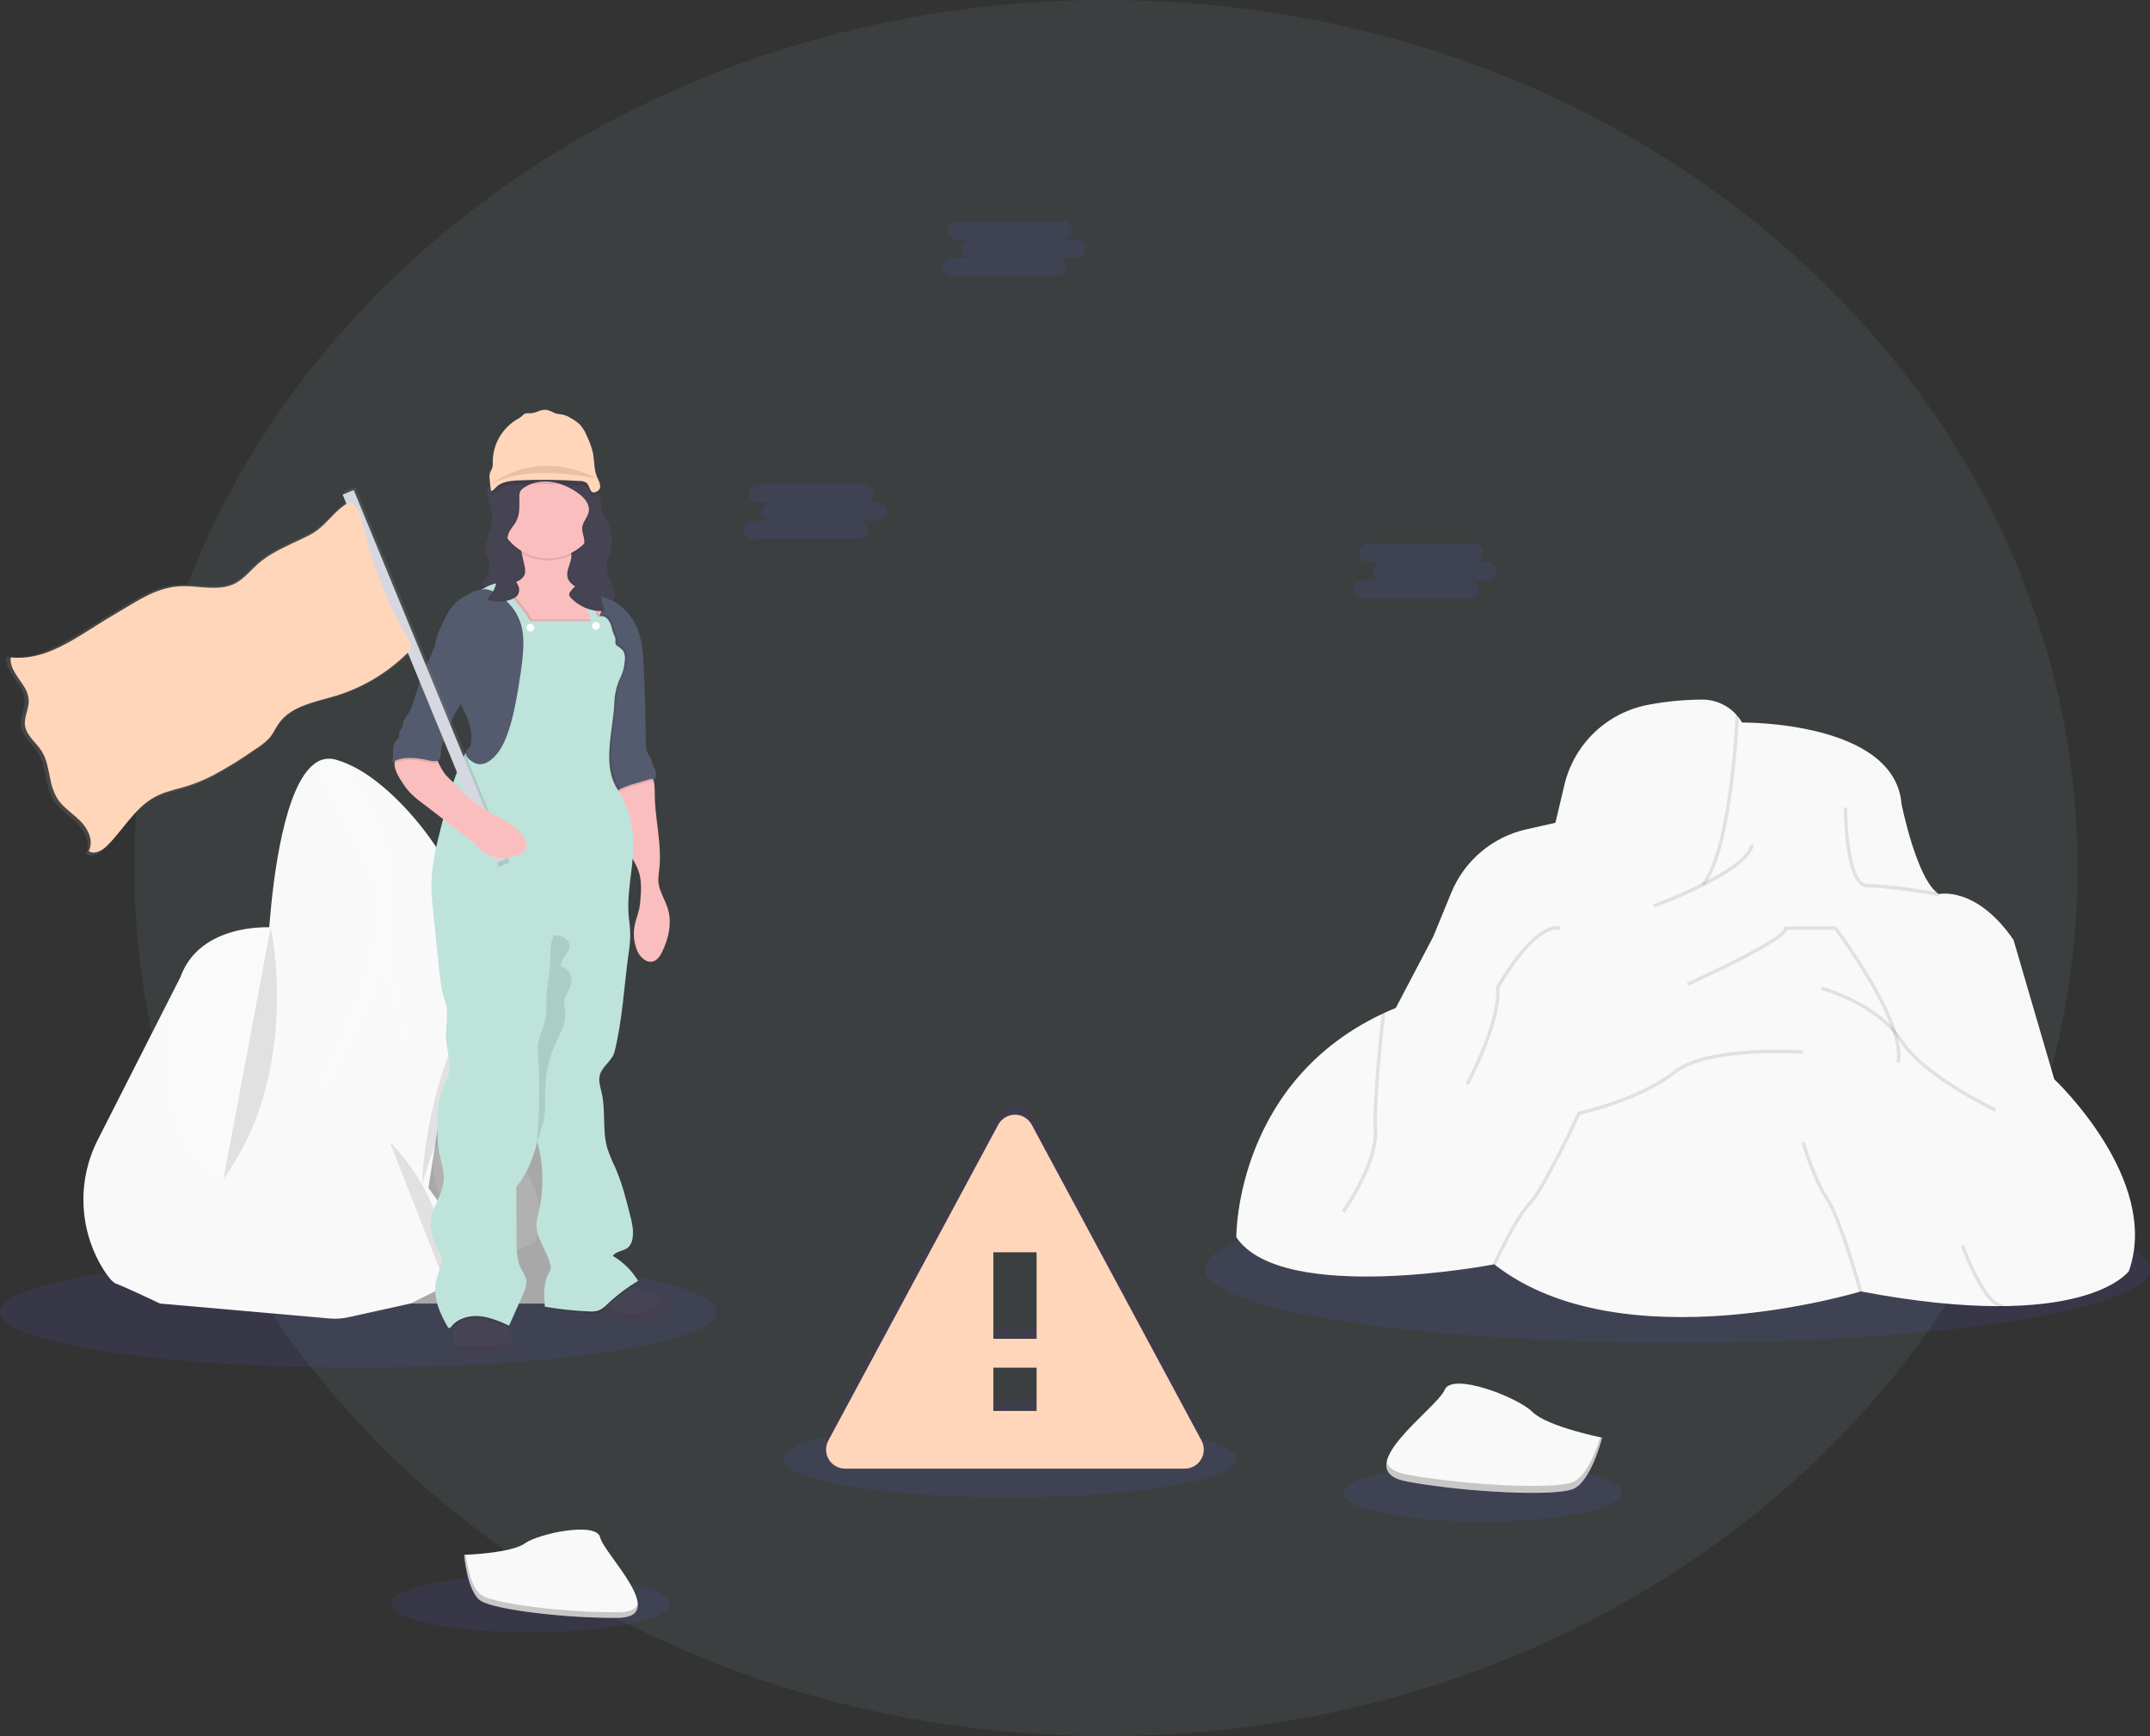 <svg width="629" height="508" viewBox="0 0 629 508" fill="none" xmlns="http://www.w3.org/2000/svg">
<rect x="0" y="0" width="629" height="508" fill="#333333" stroke="none"/>
<g clip-path="url(#clip0)">
<path opacity="0.1" d="M323.561 508.006C480.549 508.006 607.813 394.285 607.813 254.003C607.813 113.721 480.549 0 323.561 0C166.573 0 39.309 113.721 39.309 254.003C39.309 394.285 166.573 508.006 323.561 508.006Z" fill="#89B0AE"/>
<path opacity="0.1" d="M104.809 400.198C162.693 400.198 209.618 392.916 209.618 383.933C209.618 374.949 162.693 367.667 104.809 367.667C46.925 367.667 0 374.949 0 383.933C0 392.916 46.925 400.198 104.809 400.198Z" fill="#6C63FF"/>
<path opacity="0.1" d="M155.184 477.69C177.699 477.69 195.95 473.915 195.95 469.258C195.95 464.601 177.699 460.826 155.184 460.826C132.67 460.826 114.418 464.601 114.418 469.258C114.418 473.915 132.67 477.69 155.184 477.69Z" fill="#6C63FF"/>
<path opacity="0.1" d="M433.738 445.25C456.253 445.25 474.504 441.475 474.504 436.819C474.504 432.162 456.253 428.387 433.738 428.387C411.224 428.387 392.973 432.162 392.973 436.819C392.973 441.475 411.224 445.25 433.738 445.25Z" fill="#6C63FF"/>
<path opacity="0.1" d="M295.409 438.172C332.021 438.172 361.701 433.138 361.701 426.928C361.701 420.718 332.021 415.684 295.409 415.684C258.797 415.684 229.117 420.718 229.117 426.928C229.117 433.138 258.797 438.172 295.409 438.172Z" fill="#6C63FF"/>
<path opacity="0.1" d="M490.738 392.95C567.101 392.95 629.006 383.242 629.006 371.267C629.006 359.292 567.101 349.583 490.738 349.583C414.374 349.583 352.469 359.292 352.469 371.267C352.469 383.242 414.374 392.95 490.738 392.95Z" fill="#6C63FF"/>
<path d="M28.658 333.422C25.552 339.472 24.102 346.237 24.454 353.03C24.806 359.823 26.948 366.402 30.663 372.097C31.881 373.928 33.003 375.245 33.898 375.593C38.194 377.283 46.798 381.438 46.798 381.438L67.516 373.287C67.516 373.287 70.88 355.472 74.061 340.176C76.23 329.743 78.326 320.488 79.186 318.865C81.331 314.868 79.186 271.361 79.186 271.361C79.186 271.361 58.468 269.97 52.77 285.961L50.278 290.842L28.658 333.422Z" fill="#FAF9F9"/>
<path opacity="0.1" d="M56.164 338.229C68.76 352.683 74.073 340.182 74.073 340.182C76.242 329.749 78.339 320.493 79.198 318.871C81.343 314.874 79.198 271.367 79.198 271.367C79.198 271.367 58.48 269.976 52.782 285.967L50.29 290.848C48.694 303.642 47.115 327.827 56.164 338.229Z" fill="white"/>
<path d="M58.931 378.515L132.053 370.059L145.099 284.106L135.234 261.782C131.066 252.275 125.294 243.557 118.172 236.011C113.206 230.77 107.204 225.73 100.891 223.198C100.028 222.85 99.147 222.549 98.252 222.295C97.223 221.982 96.135 221.917 95.076 222.105C94.017 222.292 93.018 222.728 92.159 223.375C83.14 229.775 79.917 256.986 78.875 270.086C78.446 275.468 77.72 280.823 76.699 286.125L58.931 378.515Z" fill="#FAF9F9"/>
<path opacity="0.1" d="M107.612 283.179L92.378 320.701C100.361 314.856 112.188 283.026 112.188 283.026L122.785 319.316L114.339 281.068C115.576 272.762 115.935 264.349 115.412 255.968C114.741 246.365 105.741 230.953 100.854 223.192C99.992 222.844 99.111 222.543 98.216 222.289C97.187 221.976 96.099 221.911 95.04 222.099C93.981 222.286 92.981 222.722 92.122 223.369C95.961 231.087 105.558 250.385 108.483 256.12C112.194 263.344 107.612 283.179 107.612 283.179Z" fill="white"/>
<path d="M120.049 381.438H159.724C161.356 381.438 162.971 381.106 164.471 380.462C165.971 379.818 167.324 378.875 168.449 377.691C169.573 376.507 170.446 375.106 171.013 373.574C171.579 372.041 171.829 370.41 171.747 368.778C170.869 351.743 168.645 321.372 163.356 302.092C160.498 291.69 157.177 286.229 154.13 283.539C152.701 282.158 150.857 281.289 148.884 281.068C147.387 280.938 145.889 281.302 144.618 282.105C137.251 289.176 128.647 326.387 128.647 326.387L120.049 381.438Z" fill="#A8A8A8"/>
<path opacity="0.1" d="M156.677 348.437C158.31 352.97 158.956 358.199 156.677 363.293L147.835 367.668C147.835 367.668 124.071 357.582 126.959 336.912C126.959 336.912 127.739 332.641 135.923 332.97C140.525 333.193 144.957 334.783 148.653 337.538C152.35 340.292 155.143 344.086 156.677 348.437V348.437Z" fill="white"/>
<path opacity="0.1" d="M147.232 294.1C146.958 286.852 150.888 284.338 154.136 283.539C152.707 282.158 150.863 281.29 148.89 281.068C146.629 282.962 145.027 285.525 144.313 288.389L136.026 328.834C136.026 328.834 147.695 306.247 147.232 294.1Z" fill="white"/>
<path d="M109.611 326.082L129.256 352.988L132.663 375.196L120.037 381.438L101.835 385.464C100.082 385.854 98.28 385.972 96.491 385.812L46.823 381.438L53.581 365.752L76.919 332.946L109.611 326.082Z" fill="#FAF9F9"/>
<path opacity="0.1" d="M102.006 316.845C102.006 316.845 115.412 317.766 110.378 340.828C105.345 363.891 53.556 365.739 53.556 365.739C53.556 365.739 64.561 346.216 81.489 332.226C83.39 330.658 85.224 329.022 86.973 327.278C90.867 323.379 98.313 316.527 102.006 316.845Z" fill="#FAF9F9"/>
<path opacity="0.1" d="M114.065 334.233C114.065 334.233 132.23 350.786 130.518 376.258Z" fill="black"/>
<path opacity="0.1" d="M144.624 282.105C144.624 282.105 125.564 307.486 123.425 346.539Z" fill="black"/>
<path opacity="0.1" d="M79.204 271.349C79.204 271.349 88.43 313.294 65.396 344.91Z" fill="black"/>
<path d="M247.233 426.696H346.643C347.604 426.691 348.548 426.437 349.381 425.959C350.215 425.48 350.911 424.794 351.402 423.967C351.893 423.14 352.161 422.2 352.182 421.238C352.202 420.276 351.974 419.325 351.518 418.478L301.838 326.057C301.362 325.171 300.655 324.431 299.792 323.915C298.929 323.399 297.943 323.126 296.938 323.126C295.934 323.126 294.947 323.399 294.085 323.915C293.222 324.431 292.515 325.171 292.039 326.057L242.334 418.478C241.878 419.327 241.649 420.28 241.671 421.244C241.692 422.208 241.963 423.15 242.457 423.977C242.95 424.805 243.65 425.491 244.487 425.967C245.324 426.444 246.27 426.695 247.233 426.696V426.696ZM303.264 409.808H290.613V397.148H303.264V409.808ZM303.264 388.704H290.613V363.378H303.264V388.704Z" fill="#464353"/>
<path opacity="0.1" d="M247.233 426.696H346.643C347.604 426.691 348.548 426.437 349.381 425.959C350.215 425.48 350.911 424.794 351.402 423.967C351.893 423.14 352.161 422.2 352.182 421.238C352.202 420.276 351.974 419.325 351.518 418.478L301.838 326.057C301.362 325.171 300.655 324.431 299.792 323.915C298.929 323.399 297.943 323.126 296.938 323.126C295.934 323.126 294.947 323.399 294.085 323.915C293.222 324.431 292.515 325.171 292.039 326.057L242.334 418.478C241.878 419.327 241.649 420.28 241.671 421.244C241.692 422.208 241.963 423.15 242.457 423.977C242.95 424.805 243.65 425.491 244.487 425.967C245.324 426.444 246.27 426.695 247.233 426.696V426.696ZM303.264 409.808H290.613V397.148H303.264V409.808ZM303.264 388.704H290.613V363.378H303.264V388.704Z" fill="black"/>
<path d="M247.233 429.747H346.643C347.604 429.741 348.548 429.487 349.381 429.009C350.215 428.531 350.911 427.845 351.402 427.018C351.893 426.191 352.161 425.25 352.182 424.288C352.202 423.327 351.974 422.376 351.518 421.528L301.838 329.108C301.362 328.222 300.655 327.482 299.792 326.966C298.929 326.45 297.943 326.177 296.938 326.177C295.934 326.177 294.947 326.45 294.085 326.966C293.222 327.482 292.515 328.222 292.039 329.108L242.334 421.528C241.878 422.378 241.649 423.331 241.671 424.294C241.692 425.258 241.963 426.2 242.457 427.028C242.95 427.856 243.65 428.542 244.487 429.018C245.324 429.495 246.27 429.746 247.233 429.747V429.747ZM303.264 412.859H290.613V400.199H303.264V412.859ZM303.264 391.755H290.613V366.429H303.264V391.755Z" fill="#FFD6BA"/>
<path d="M142.473 144.427C142.406 145.702 143.04 146.867 143.412 148.087C144.027 150.444 143.965 152.927 143.235 155.25C142.552 157.69 141.407 160.271 142.278 162.657C142.479 163.218 142.784 163.731 142.967 164.292C143.722 166.61 142.321 169.051 140.785 170.948L146.812 175.176C147.692 175.907 148.738 176.408 149.859 176.635C150.986 176.769 152.296 176.165 152.528 175.054C152.607 174.676 152.528 174.279 152.601 173.895C152.675 173.398 152.867 172.926 153.16 172.518C153.454 172.111 153.841 171.78 154.289 171.552C155.194 171.108 156.203 170.92 157.207 171.009C160.906 171.211 164.05 173.645 167.414 175.207C169.632 176.168 171.93 176.932 174.282 177.489C175.616 177.836 177.097 178.154 178.303 177.489C179.51 176.824 180.064 175.28 179.973 173.883C179.786 172.493 179.352 171.148 178.693 169.911C178.028 168.675 177.628 167.314 177.517 165.915C177.517 163.865 178.638 161.998 179.016 159.984C179.546 157.123 178.468 154.213 177.152 151.614C175.835 149.015 174.239 146.513 173.599 143.682C173.472 142.824 173.249 141.983 172.935 141.175C172.63 140.561 172.217 140.007 171.716 139.54C169.455 137.3 166.232 136.239 163.075 136.007C159.919 135.775 156.732 136.294 153.6 136.837C152.405 137.007 151.228 137.287 150.084 137.673C148.449 138.323 146.897 139.165 145.459 140.18C144.033 141.169 142.565 142.614 142.473 144.427Z" fill="#464353"/>
<g opacity="0.1">
<path opacity="0.1" d="M177.499 164.664C177.499 164.847 177.499 165.03 177.535 165.207C177.724 163.42 178.663 161.742 178.998 159.954C179.127 159.238 179.166 158.508 179.114 157.782C179.114 158.099 179.053 158.392 178.998 158.734C178.614 160.747 177.475 162.614 177.499 164.664Z" fill="black"/>
<path opacity="0.1" d="M143.82 150.528C143.892 149.293 143.754 148.055 143.412 146.867C143.051 145.941 142.756 144.991 142.528 144.024C142.528 144.152 142.479 144.274 142.473 144.402C142.406 145.677 143.04 146.843 143.412 148.063C143.647 148.865 143.784 149.693 143.82 150.528V150.528Z" fill="black"/>
<path opacity="0.1" d="M179.918 173.547C179.875 174.092 179.705 174.62 179.422 175.087C179.138 175.555 178.749 175.949 178.285 176.238C177.066 176.903 175.598 176.586 174.263 176.238C171.91 175.682 169.612 174.916 167.396 173.95C164.032 172.394 160.888 169.96 157.189 169.758C156.185 169.669 155.175 169.857 154.27 170.301C153.823 170.529 153.436 170.86 153.142 171.268C152.848 171.675 152.656 172.147 152.582 172.644C152.54 173.029 152.582 173.425 152.509 173.803C152.272 174.914 150.968 175.518 149.84 175.384C148.72 175.157 147.673 174.656 146.793 173.926L141.376 170.118C141.175 170.393 140.974 170.661 140.767 170.912L146.793 175.146C147.673 175.876 148.72 176.377 149.84 176.604C150.968 176.738 152.278 176.134 152.509 175.024C152.588 174.645 152.509 174.249 152.582 173.865C152.656 173.367 152.848 172.895 153.142 172.488C153.436 172.08 153.823 171.749 154.27 171.522C155.175 171.077 156.185 170.889 157.189 170.979C160.888 171.18 164.032 173.614 167.396 175.17C169.612 176.136 171.91 176.902 174.263 177.458C175.598 177.806 177.078 178.123 178.285 177.458C179.491 176.793 180.046 175.249 179.955 173.852C179.948 173.749 179.93 173.651 179.918 173.547Z" fill="black"/>
<path opacity="0.1" d="M142.967 164.261C143.042 164.507 143.097 164.758 143.131 165.012C143.226 164.351 143.169 163.677 142.967 163.041C142.784 162.48 142.479 161.967 142.278 161.406C142.132 160.999 142.037 160.574 141.998 160.143C141.908 160.981 142.004 161.829 142.278 162.626C142.479 163.188 142.784 163.706 142.967 164.261Z" fill="black"/>
</g>
<path d="M150.121 395.769C150.079 395.943 149.98 396.097 149.84 396.208C149.692 396.285 149.526 396.321 149.359 396.312C147.19 396.361 145.02 396.312 142.857 396.465C140.81 396.641 138.756 397.075 136.715 396.843C136.062 396.866 135.418 396.685 134.872 396.326C134.326 395.966 133.905 395.445 133.668 394.836C133.539 394.57 133.425 394.297 133.327 394.018C132.764 392.58 132.481 391.048 132.492 389.503C132.492 389.094 132.492 388.698 132.492 388.283C132.465 387.836 132.406 387.391 132.315 386.953C132.13 386.451 132.152 385.895 132.376 385.409C133.241 383.829 135.332 383.512 136.94 383.39C140.667 383.109 144.415 383.384 148.061 384.207C148.347 385.611 148.67 387.002 149.012 388.393C149.263 389.414 149.532 390.431 149.816 391.443C150.007 392.07 150.161 392.708 150.279 393.353C150.43 394.159 150.375 394.99 150.121 395.769Z" fill="#464353"/>
<path opacity="0.06" d="M150.12 395.769C150.079 395.943 149.98 396.098 149.84 396.208C149.692 396.286 149.526 396.321 149.359 396.312C147.189 396.361 145.02 396.312 142.857 396.465C140.81 396.642 138.756 397.075 136.715 396.843C136.062 396.866 135.418 396.685 134.872 396.326C134.326 395.966 133.905 395.445 133.668 394.836C133.539 394.57 133.425 394.297 133.327 394.018H134.107C136.672 394.018 139.244 393.927 141.809 393.927C142.583 393.927 143.363 393.89 144.131 393.799C144.898 393.707 145.526 393.579 146.227 393.493C147.276 393.393 148.329 393.35 149.383 393.365H150.248C150.407 394.165 150.363 394.991 150.12 395.769Z" fill="black"/>
<path d="M195 384.439C194.32 385.233 193.453 385.844 192.477 386.215C188.138 388.045 183.123 387.221 178.644 385.733C177.643 385.36 176.614 385.065 175.567 384.848C174.612 384.714 173.649 384.647 172.685 384.647C171.996 384.647 171.308 384.592 170.619 384.549C168.876 384.439 167.14 384.269 165.409 384.098C164.203 384.009 163.005 383.828 161.826 383.555C161.491 383.469 161.169 383.337 160.87 383.164V383.164C160.614 383.052 160.395 382.869 160.24 382.636C160.085 382.404 159.999 382.132 159.992 381.852C160.041 381.078 160.845 380.632 161.552 380.297C167.822 377.582 174.635 376.404 181.399 375.459C182.087 375.344 182.757 375.138 183.391 374.848C184.153 374.543 184.232 375.044 184.61 375.605C184.788 375.865 184.993 376.106 185.219 376.325C185.954 376.989 186.817 377.496 187.754 377.814C189.4 378.424 191.161 378.588 192.806 379.168C193.304 379.341 193.78 379.57 194.226 379.851C194.619 380.066 194.958 380.368 195.217 380.734C195.476 381.1 195.648 381.52 195.72 381.963C195.792 382.406 195.761 382.859 195.631 383.288C195.501 383.718 195.275 384.111 194.969 384.439H195Z" fill="#464353"/>
<path opacity="0.06" d="M195 384.44C194.32 385.234 193.453 385.844 192.477 386.215C188.138 388.045 183.123 387.222 178.644 385.733C177.643 385.36 176.614 385.065 175.567 384.848C174.612 384.714 173.649 384.647 172.685 384.647C171.996 384.647 171.308 384.592 170.619 384.549C171.18 384.019 171.753 383.5 172.338 383C172.762 382.603 173.25 382.281 173.782 382.048C174.444 381.831 175.15 381.782 175.835 381.908C179.321 382.39 182.453 384.836 185.969 384.623C187.607 384.434 189.191 383.922 190.63 383.116C191.801 382.638 192.844 381.895 193.677 380.944C193.929 380.616 194.121 380.246 194.244 379.852C194.637 380.066 194.977 380.368 195.236 380.734C195.495 381.1 195.667 381.52 195.738 381.963C195.81 382.406 195.78 382.859 195.65 383.289C195.519 383.718 195.293 384.112 194.987 384.44H195Z" fill="black"/>
<path d="M193.775 278.408C193.165 279.628 192.385 280.952 191.069 281.33C189.156 281.879 187.316 280.159 186.481 278.353C185.343 275.702 185.128 272.745 185.871 269.958C186.219 268.548 186.749 267.194 187.047 265.778C187.263 264.587 187.393 263.382 187.437 262.173C187.618 260.368 187.575 258.549 187.309 256.755C186.328 251.514 181.825 247.603 180.326 242.454C179.571 239.885 179.607 237.152 179.65 234.473C179.636 233.796 179.705 233.12 179.857 232.46C179.902 232.28 179.964 232.105 180.04 231.935C181.045 229.702 184.025 229.397 186.097 228.098C187.242 227.384 189.844 225.084 190.807 227.183C191.015 227.65 191.17 228.139 191.27 228.641C191.666 230.508 191.508 232.698 191.605 234.461C191.977 241.124 193.635 247.774 192.867 254.4C192.684 255.529 192.594 256.672 192.599 257.816C192.763 260.684 194.555 263.167 195.377 265.913C196.645 270.043 195.627 274.54 193.775 278.408Z" fill="#FBBEBE"/>
<path opacity="0.1" d="M191.301 228.653C190.848 228.488 190.352 228.488 189.899 228.653L185.774 229.873C184.328 230.259 182.919 230.772 181.563 231.405C180.971 231.696 180.41 232.045 179.888 232.448C179.933 232.268 179.994 232.092 180.07 231.923C181.076 229.69 184.056 229.385 186.127 228.086C187.273 227.372 189.875 225.072 190.838 227.17C191.047 227.646 191.203 228.143 191.301 228.653V228.653Z" fill="black"/>
<path d="M191.569 228.189C191.32 228.038 191.04 227.947 190.75 227.924C190.46 227.9 190.169 227.945 189.899 228.055L185.774 229.275C184.328 229.661 182.919 230.174 181.563 230.807C180.844 231.157 180.17 231.596 179.558 232.112C177.633 228.763 177.121 224.791 176.768 220.947C176.573 218.708 176.426 216.463 176.341 214.236C176.245 212.633 176.278 211.026 176.439 209.428C176.67 207.598 177.2 205.81 177.529 203.992C177.725 202.928 177.851 201.852 177.907 200.771C178.065 198.409 177.957 196.037 177.584 193.699C177.23 191.215 176.663 188.765 175.89 186.378C175.5 185.286 175.031 184.23 174.604 183.157L174.458 182.778C173.688 180.81 173.059 178.79 172.575 176.732C172.38 175.89 172.368 175.005 171.722 174.432C172.329 174.359 172.94 174.334 173.55 174.359C173.672 174.359 173.794 174.359 173.916 174.359C176.419 174.516 178.831 175.361 180.887 176.799C183.535 178.712 185.547 181.378 186.664 184.45C187.949 187.885 188.163 191.619 188.327 195.286C188.656 202.493 188.859 209.705 188.936 216.92C188.936 218.305 188.997 219.782 189.79 220.923C190.012 221.204 190.215 221.499 190.399 221.807C190.685 222.417 190.643 223.095 190.874 223.711C191.044 224.081 191.238 224.439 191.453 224.785C191.726 225.307 191.878 225.885 191.898 226.474C191.918 227.063 191.805 227.649 191.569 228.189Z" fill="#555B6E"/>
<path d="M151.01 156.574C150.401 156.373 149.791 156.159 149.182 155.964L150.45 156.061C150.661 156.203 150.85 156.376 151.01 156.574Z" fill="#FBBEBE"/>
<path d="M175.963 178.593C175.841 179.008 175.72 179.423 175.586 179.813C175.276 180.816 174.9 181.796 174.458 182.748C173.768 184.311 172.79 185.731 171.576 186.933C171.175 187.356 170.683 187.681 170.138 187.885C169.677 188.003 169.2 188.048 168.724 188.019C167.099 188.019 165.474 187.995 163.849 187.946C162.584 187.96 161.321 187.835 160.084 187.574C158.721 187.202 157.425 186.617 156.245 185.841C151.693 183.022 147.951 178.727 146.349 173.639C146.148 172.992 146.007 172.217 146.452 171.711C146.89 171.353 147.441 171.165 148.006 171.18H148.079C149.389 171.009 150.652 170.575 151.79 169.905C152.528 169.527 153.123 168.919 153.484 168.172C153.731 167.287 153.712 166.349 153.429 165.475L152.077 159.325C151.936 158.34 151.566 157.402 150.998 156.586C151.394 156.726 151.79 156.854 152.217 156.964C155.983 157.983 160.102 157.367 163.795 158.703C165.208 159.222 166.622 160.155 167.048 161.607C167.761 164.048 165.379 166.58 166.061 169.02C166.518 170.68 168.206 171.637 169.717 172.412L170.735 172.931L173.556 174.365L173.946 174.56L174.007 174.59C174.897 175.042 175.835 175.603 176.146 176.561C176.279 177.242 176.215 177.947 175.963 178.593V178.593Z" fill="#FBBEBE"/>
<path opacity="0.1" d="M183.397 192.918C183.294 194.478 182.915 196.007 182.276 197.433C181.053 199.9 180.397 202.61 180.357 205.365C179.888 213.601 176.762 223.406 181.24 230.324C181.35 230.495 181.46 230.666 181.563 230.843C180.844 231.194 180.17 231.632 179.559 232.149C177.633 228.799 177.121 224.827 176.768 220.984C176.573 218.744 176.426 216.499 176.341 214.272C176.246 212.67 176.278 211.062 176.439 209.465C176.67 207.634 177.2 205.847 177.529 204.028C177.725 202.964 177.852 201.888 177.907 200.807C178.065 198.445 177.957 196.073 177.584 193.736C177.23 191.251 176.663 188.802 175.89 186.414C175.5 185.322 175.031 184.267 174.604 183.193L174.458 182.815C173.768 184.378 172.79 185.798 171.576 187C171.175 187.423 170.683 187.748 170.138 187.952C169.677 188.07 169.2 188.115 168.724 188.086C167.099 188.086 165.474 188.062 163.849 188.013C162.584 188.027 161.321 187.902 160.084 187.641C158.721 187.269 157.425 186.684 156.245 185.908C151.693 183.089 147.951 178.794 146.349 173.706C146.148 173.059 146.007 172.284 146.452 171.778C146.89 171.42 147.441 171.232 148.006 171.247H148.079L153.563 178.038C154.192 178.756 154.725 179.554 155.148 180.411C155.23 180.698 155.4 180.953 155.635 181.137C155.826 181.224 156.036 181.262 156.245 181.247C161.394 181.247 168.255 181.247 173.404 181.247C173.421 180.333 173.157 179.437 172.648 178.678C172.49 178.715 172.277 178.727 172.606 178.629C172.308 176.649 171.669 174.735 170.717 172.974C170.66 172.852 170.597 172.734 170.528 172.62C170.119 172.016 169.814 171.348 169.626 170.643C170.276 170.435 170.975 170.435 171.625 170.643C172.374 170.966 172.764 171.778 173.093 172.528C173.374 173.138 173.654 173.791 173.904 174.432C173.904 174.499 173.965 174.572 173.989 174.639C174.52 175.902 174.861 177.236 175.001 178.599C175.037 179.099 175.159 179.734 175.573 179.898C175.639 179.928 175.709 179.945 175.781 179.947C176.21 179.79 176.676 179.764 177.119 179.873C177.563 179.981 177.965 180.22 178.273 180.557C178.872 181.245 179.291 182.071 179.491 182.961C179.69 183.851 179.98 184.718 180.357 185.548C181.143 187.049 179.942 187.72 181.362 188.641C182.026 189.007 182.597 189.52 183.032 190.142C183.433 191.009 183.561 191.977 183.397 192.918V192.918Z" fill="black"/>
<path opacity="0.1" d="M148.006 384.232C148.292 385.635 148.615 387.026 148.957 388.417L148.92 388.503C146.135 387.282 143.284 386.007 140.243 385.739C137.422 385.495 134.357 386.257 132.437 388.307C132.41 387.86 132.351 387.416 132.26 386.977C132.076 386.475 132.097 385.92 132.321 385.434C133.187 383.853 135.277 383.536 136.885 383.414C140.612 383.133 144.36 383.409 148.006 384.232Z" fill="black"/>
<path opacity="0.1" d="M172.009 179.795C172.295 179.795 172.191 179.795 172.051 179.844C171.911 179.893 171.68 179.893 172.009 179.795Z" fill="black"/>
<path opacity="0.1" d="M185.25 376.325C182.532 378.059 179.979 380.038 177.621 382.237C176.936 382.971 176.12 383.569 175.214 384C174.278 384.302 173.29 384.403 172.313 384.299C168.48 384.144 164.659 383.765 160.87 383.164V383.164C160.614 383.052 160.395 382.869 160.24 382.636C160.085 382.404 159.999 382.132 159.992 381.852C160.041 381.078 160.845 380.632 161.552 380.297C167.822 377.582 174.635 376.404 181.399 375.459C182.087 375.344 182.757 375.138 183.391 374.848C184.153 374.543 184.232 375.044 184.61 375.605C184.798 375.866 185.013 376.107 185.25 376.325V376.325Z" fill="black"/>
<path d="M140.541 172.718C141.437 173.517 142.461 174.164 143.369 174.938C145.806 177.007 147.342 179.899 148.853 182.717C147.957 183.042 146.988 183.107 146.056 182.906C145.577 185.613 145.658 188.39 146.294 191.064C145.075 191.901 144.127 193.079 143.57 194.45C143.137 195.841 142.839 197.272 142.68 198.721C141.803 205.07 140.921 211.419 140.036 217.768C140.018 218.39 139.805 218.99 139.426 219.483C139.257 219.62 139.102 219.773 138.963 219.94C138.777 220.351 138.703 220.804 138.75 221.252C138.713 221.698 138.421 222.228 137.976 222.167C137.76 222.116 137.568 221.991 137.434 221.813C136.989 221.342 136.581 220.836 136.215 220.3C132.62 227.207 130.889 234.65 128.988 242.204C127.629 247.585 126.27 253.027 126.203 258.579C126.222 261.206 126.387 263.829 126.697 266.437L127.233 271.794C127.666 276.102 128.098 280.415 128.568 284.722C128.872 287.456 129.177 290.213 130.158 292.788C131.621 296.699 130 301.11 130.621 305.247C131.109 308.486 132.078 311.836 131.103 314.96C130.713 316.21 130.03 317.351 129.518 318.559C128.263 321.561 128.135 324.899 128.025 328.15C127.828 331.001 127.934 333.864 128.342 336.692C128.866 339.614 130.042 342.476 129.811 345.429C129.488 349.633 126.392 353.226 126.014 357.424C125.716 360.773 127.184 364.007 128.763 366.978C129.927 369.168 128.306 371.999 127.69 374.409C126.472 379.132 128.501 384.074 130.987 388.265C131.05 388.409 131.162 388.526 131.304 388.594C131.59 388.698 131.846 388.418 132.035 388.18C133.906 385.776 137.221 384.867 140.261 385.129C143.302 385.391 146.148 386.648 148.938 387.893L152.893 379.077C153.563 377.582 154.246 375.965 153.911 374.361C153.673 373.214 152.936 372.243 152.412 371.194C151.193 368.717 151.132 365.831 151.12 363.055L151.047 347.375C154.13 343.495 156.013 338.882 157.201 334.062C159.024 340.842 159.15 347.967 157.567 354.806C157.274 355.84 157.07 356.898 156.958 357.967C156.72 362.317 160.126 365.996 161.034 370.254C161.122 370.58 161.147 370.92 161.107 371.255C161.005 371.667 160.834 372.059 160.601 372.414C158.968 375.379 159.145 378.973 159.383 382.353C163.656 383.098 167.973 383.561 172.307 383.738C173.284 383.836 174.271 383.734 175.208 383.439C176.114 383.006 176.93 382.405 177.615 381.67C180.381 379.064 183.419 376.763 186.676 374.806C184.857 371.785 182.312 369.268 179.272 367.485C180.253 366.039 182.489 366.154 183.793 364.995C184.448 364.347 184.876 363.503 185.012 362.591C185.5 360.2 184.896 357.71 184.293 355.362C183.123 350.737 181.947 346.094 180.028 341.725C179.16 339.93 178.395 338.087 177.737 336.204C176.14 330.945 177.255 325.222 176.049 319.847C175.659 318.126 175.031 316.351 175.47 314.636C176.14 311.995 179.126 310.427 179.784 307.779C182.142 298.352 182.563 288.584 183.903 278.963C184.203 277.125 184.364 275.267 184.385 273.405C184.385 271.459 184.037 269.531 183.897 267.59C183.349 259.824 185.829 252.075 185.195 244.315C184.789 239.532 183.216 234.923 180.613 230.892C176.134 223.967 179.26 214.169 179.729 205.932C179.764 203.178 180.418 200.467 181.642 198.001C182.286 196.576 182.668 195.046 182.77 193.486C182.958 192.524 182.838 191.527 182.429 190.637C182 190.012 181.43 189.498 180.765 189.136C179.345 188.208 180.546 187.537 179.76 186.036C179.381 185.207 179.091 184.34 178.894 183.449C178.695 182.561 178.276 181.736 177.676 181.052C177.367 180.714 176.966 180.476 176.522 180.367C176.078 180.258 175.612 180.284 175.183 180.442C174.604 180.442 174.446 179.673 174.397 179.093C174.233 176.97 173.355 174.975 172.496 173.023C172.167 172.272 171.777 171.461 171.028 171.137C170.375 170.933 169.675 170.933 169.023 171.137C169.211 171.845 169.518 172.515 169.931 173.12C170.987 174.976 171.689 177.011 172.002 179.124C171.393 179.307 172.612 179.124 172.002 179.124C172.548 179.885 172.829 180.805 172.801 181.741C167.658 181.741 160.796 181.741 155.647 181.741C155.438 181.758 155.228 181.72 155.038 181.631C154.803 181.446 154.631 181.192 154.544 180.905C154.125 180.048 153.593 179.252 152.96 178.538L146.928 171.089C146.794 170.894 146.616 170.733 146.41 170.619C146.161 170.548 145.897 170.548 145.648 170.619C143.692 170.905 142.248 171.723 140.541 172.718Z" fill="#BEE3DB"/>
<path opacity="0.1" d="M162.192 273.655C163.232 273.641 164.257 273.906 165.159 274.424C165.607 274.688 165.979 275.064 166.238 275.515C166.496 275.967 166.633 276.478 166.634 276.998C166.567 278.151 165.683 279.067 165.044 280.049C164.648 280.647 164.332 281.296 164.105 281.977C164.035 282.132 164.018 282.305 164.056 282.471C164.13 282.703 164.379 282.819 164.593 282.922C165.368 283.274 166.03 283.834 166.505 284.541C166.979 285.248 167.248 286.074 167.28 286.925C167.225 289.304 164.903 291.232 165.031 293.636C165.089 294.137 165.175 294.634 165.287 295.125C165.566 297.174 165.282 299.26 164.465 301.159C163.727 303.075 162.722 304.874 161.93 306.772C159.791 311.927 159.328 317.638 159.492 323.245C159.62 327.052 158.274 330.676 157.055 334.3C157.744 327 157.927 319.661 157.603 312.336C157.518 310.347 157.268 308.468 157.36 306.473C157.506 303.306 159.273 300.427 159.724 297.321C159.98 295.546 159.809 293.74 159.852 291.946C159.937 288.285 160.93 284.674 160.997 281.001C161.083 278.408 160.845 275.735 162.192 273.655Z" fill="black"/>
<path d="M136.764 174.023C135.552 174.628 134.419 175.378 133.388 176.256C132.311 177.328 131.41 178.563 130.719 179.917C129.877 181.452 129.123 183.032 128.458 184.652C127.599 186.75 126.886 189.075 127.477 191.265C128.013 193.248 129.531 194.792 130.579 196.555C131.627 198.318 132.242 200.386 133.047 202.32C134.119 204.901 135.588 207.305 136.648 209.892C137.708 212.479 138.348 215.383 137.678 218.074C137.483 218.867 136.197 219.483 136.197 220.294C136.197 221.637 138.135 223.095 139.42 223.485C140.901 223.943 142.516 223.26 143.728 222.265C145.953 220.502 147.305 217.86 148.305 215.2C149.913 210.929 150.773 206.396 151.547 201.893C152.107 198.587 152.631 195.274 152.93 191.942C153.204 188.941 153.289 185.841 152.497 182.962C151.758 180.318 150.32 177.924 148.335 176.031C146.751 174.505 144.155 172.455 141.852 172.4C140.03 172.394 138.324 173.163 136.764 174.023Z" fill="#555B6E"/>
<path d="M154.087 247.572C154.021 247.989 153.866 248.387 153.631 248.738C153.396 249.088 153.089 249.384 152.729 249.604C152.01 250.042 151.226 250.363 150.407 250.556C148.774 251.032 147.043 251.471 145.392 251.05C144.094 250.627 142.896 249.944 141.87 249.043L123.419 234.9C121.936 233.848 120.574 232.637 119.354 231.288C118.654 230.418 118.011 229.503 117.429 228.549C116.658 227.457 116.054 226.256 115.637 224.986C115.488 224.427 115.415 223.85 115.418 223.271C115.413 222.724 115.547 222.185 115.808 221.703C116.253 220.959 117.203 220.807 117.983 220.599C120.601 219.921 123.318 219.715 126.008 219.989C126.245 219.978 126.478 220.044 126.674 220.177C126.87 220.31 127.017 220.503 127.093 220.727C127.501 221.478 127.855 222.259 128.22 223.04C128.782 224.371 129.513 225.624 130.396 226.767C131.247 227.693 132.152 228.567 133.107 229.385C135.057 231.215 136.654 233.412 138.732 235.096C141.139 237.042 144.064 238.207 146.806 239.641C149.548 241.075 152.253 242.935 153.63 245.712C153.95 246.278 154.108 246.922 154.087 247.572Z" fill="#FBBEBE"/>
<path opacity="0.1" d="M175.445 148.905C175.446 152.757 173.977 156.463 171.339 159.267C168.7 162.07 165.092 163.759 161.252 163.987C157.411 164.215 153.629 162.966 150.678 160.495C147.727 158.024 145.83 154.517 145.376 150.692C144.921 146.867 145.943 143.012 148.233 139.917C150.522 136.821 153.907 134.718 157.693 134.038C161.48 133.358 165.383 134.152 168.605 136.257C171.826 138.363 174.123 141.621 175.025 145.366C175.304 146.525 175.446 147.712 175.445 148.905V148.905Z" fill="black"/>
<path d="M175.445 148.295C175.446 152.147 173.977 155.853 171.339 158.657C168.7 161.46 165.092 163.149 161.252 163.377C157.411 163.606 153.629 162.356 150.678 159.885C147.727 157.414 145.83 153.907 145.376 150.082C144.921 146.257 145.943 142.403 148.233 139.307C150.522 136.211 153.907 134.109 157.693 133.428C161.48 132.748 165.383 133.542 168.605 135.648C171.826 137.753 174.123 141.011 175.025 144.756C175.304 145.915 175.446 147.103 175.445 148.295V148.295Z" fill="#FBBEBE"/>
<path opacity="0.1" d="M128.22 223.015C127.526 223.461 126.496 223.314 125.637 223.119C122.249 222.362 118.507 221.819 115.418 223.271C115.413 222.724 115.547 222.185 115.808 221.703C116.253 220.959 117.203 220.807 117.983 220.599C120.601 219.921 123.318 219.715 126.008 219.989C126.245 219.978 126.478 220.044 126.674 220.177C126.87 220.31 127.017 220.503 127.093 220.727C127.501 221.453 127.855 222.234 128.22 223.015Z" fill="black"/>
<path d="M121.853 202.473C121.103 204.913 120.488 207.421 119.019 209.489C118.534 210.033 118.168 210.674 117.947 211.368C117.93 211.882 117.846 212.39 117.697 212.882C117.49 213.296 117.051 213.571 116.874 213.998C116.612 214.608 116.953 215.395 116.606 215.969C116.443 216.199 116.249 216.404 116.027 216.579C115.199 217.348 114.991 218.574 114.973 219.709C114.955 220.844 115.064 222.003 114.693 223.07C117.91 221.149 122.005 221.722 125.661 222.54C126.679 222.765 127.94 222.936 128.598 222.119C129.256 221.301 128.879 220.227 128.97 219.245C129.092 217.964 129.969 216.902 130.512 215.737C131.121 214.425 131.328 212.961 131.797 211.594C132.766 208.721 134.844 206.378 136.179 203.663C136.673 202.729 136.967 201.703 137.044 200.649C136.998 199.283 136.642 197.945 136.002 196.738C134.734 193.926 133.225 191.23 131.493 188.678C130.719 187.537 129.384 185.426 128.184 187.251C127.209 188.721 126.6 190.594 125.88 192.205C124.331 195.542 122.986 198.972 121.853 202.473Z" fill="#555B6E"/>
<path d="M176.835 178.788C175.005 178.914 173.17 178.63 171.465 177.955C169.759 177.281 168.225 176.233 166.975 174.889C166.765 174.697 166.613 174.45 166.537 174.175C166.502 173.819 166.602 173.462 166.817 173.175C167.548 172.046 168.809 171.302 169.394 170.088C169.979 168.874 169.778 167.476 169.833 166.146C169.931 163.761 170.869 161.4 170.948 159.051C170.977 158.45 170.931 157.847 170.814 157.257C170.534 156.38 170.362 155.473 170.302 154.554C170.382 152.767 171.99 151.375 172.258 149.612C172.606 147.367 170.747 145.415 168.876 144.121C167.45 143.131 165.902 142.329 164.27 141.736C163.267 141.376 162.23 141.125 161.174 140.985C159.206 140.719 157.203 140.943 155.343 141.638C154.573 141.929 153.843 142.319 153.173 142.797C152.774 143.05 152.442 143.395 152.205 143.804C152.009 144.264 151.922 144.763 151.949 145.262C151.912 147.757 152.192 150.411 151.004 152.583C150.395 153.749 149.359 154.695 148.853 155.927C148.646 156.44 148.517 156.981 148.469 157.532C148.408 158.103 148.378 158.677 148.378 159.252C148.341 162.467 148.378 165.86 150.011 168.648C150.587 169.491 151.11 170.369 151.577 171.277C151.803 171.737 151.908 172.247 151.881 172.759C151.855 173.27 151.697 173.766 151.425 174.2C151.095 174.595 150.677 174.909 150.206 175.115C148.996 175.696 147.679 176.021 146.338 176.07C144.997 176.118 143.661 175.888 142.412 175.396C143.872 174.011 144.875 172.212 145.287 170.241C145.698 168.27 145.499 166.22 144.716 164.365C144.275 163.616 143.989 162.786 143.875 161.924C143.936 161.148 144.143 160.391 144.484 159.691C145.319 157.399 145.449 154.908 144.856 152.541C144.484 151.089 143.838 149.685 143.722 148.191C143.626 147.062 143.675 145.926 143.869 144.811C144.203 142.814 145.081 140.95 146.407 139.422C147.733 137.894 149.454 136.763 151.382 136.153C151.693 136.049 151.991 135.952 152.333 135.866C153.811 135.538 155.321 135.376 156.836 135.384C160.218 135.275 163.648 135.177 166.908 136.062C168.822 136.563 170.603 137.48 172.124 138.746C173.204 139.655 174.067 140.796 174.647 142.083C174.964 142.825 175.203 143.598 175.36 144.39C175.5 145.042 175.604 145.701 175.707 146.36C176.445 151.052 177.182 155.835 176.396 160.521C176.085 162.351 175.543 164.182 175.299 166.049C174.708 170.35 175.774 174.627 176.835 178.788Z" fill="#464353"/>
<path d="M155.184 184.816C155.81 184.816 156.318 184.308 156.318 183.681C156.318 183.054 155.81 182.546 155.184 182.546C154.558 182.546 154.051 183.054 154.051 183.681C154.051 184.308 154.558 184.816 155.184 184.816Z" fill="white"/>
<path d="M174.312 184.279C174.938 184.279 175.445 183.771 175.445 183.145C175.445 182.518 174.938 182.01 174.312 182.01C173.686 182.01 173.179 182.518 173.179 183.145C173.179 183.771 173.686 184.279 174.312 184.279Z" fill="white"/>
<path opacity="0.1" d="M155.184 126.33L152.747 121.724C152.901 121.54 153.07 121.368 153.253 121.211C153.605 120.994 154.017 120.896 154.429 120.931L155.184 126.33Z" fill="black"/>
<path opacity="0.1" d="M161.906 120.717L159.145 124.805L157.573 120.321C158.244 120.032 158.97 119.895 159.7 119.918C160.474 120.06 161.22 120.33 161.906 120.717V120.717Z" fill="black"/>
<g opacity="0.1">
<path opacity="0.1" d="M151.425 172.992C151.095 173.387 150.677 173.701 150.206 173.907C148.045 174.942 145.58 175.148 143.278 174.487C143.01 174.813 142.721 175.12 142.412 175.408C143.661 175.901 144.997 176.13 146.338 176.082C147.679 176.033 148.996 175.709 150.206 175.127C150.677 174.921 151.095 174.608 151.425 174.212C151.634 173.907 151.777 173.562 151.845 173.198C151.912 172.834 151.902 172.461 151.815 172.101C151.754 172.424 151.62 172.728 151.425 172.992Z" fill="black"/>
<path opacity="0.1" d="M144.813 152.559C145.012 153.359 145.128 154.177 145.16 155C145.231 153.769 145.114 152.535 144.813 151.339C144.441 149.887 143.795 148.484 143.68 146.989C143.68 146.8 143.68 146.611 143.649 146.416C143.62 147.013 143.63 147.613 143.68 148.209C143.795 149.704 144.441 151.107 144.813 152.559Z" fill="black"/>
<path opacity="0.1" d="M176.353 160.54C176.612 158.926 176.722 157.292 176.682 155.659C176.661 156.885 176.551 158.109 176.353 159.319C176.042 161.15 175.5 162.98 175.256 164.847C175.131 165.848 175.084 166.858 175.116 167.867C175.133 167.265 175.18 166.664 175.256 166.067C175.5 164.2 176.042 162.388 176.353 160.54Z" fill="black"/>
<path opacity="0.1" d="M144.691 163.157C144.372 162.557 144.115 161.925 143.923 161.272C143.872 161.492 143.847 161.717 143.85 161.943C143.965 162.805 144.251 163.634 144.691 164.384C145.139 165.406 145.397 166.502 145.453 167.617C145.563 166.091 145.302 164.56 144.691 163.157V163.157Z" fill="black"/>
<path opacity="0.1" d="M170.814 157.233C170.868 157.511 170.906 157.792 170.93 158.075C170.93 157.983 170.93 157.898 170.93 157.806C170.958 157.205 170.913 156.603 170.796 156.013C170.662 155.372 170.443 154.738 170.339 154.091C170.309 154.235 170.29 154.382 170.284 154.53C170.349 155.449 170.528 156.357 170.814 157.233V157.233Z" fill="black"/>
<path opacity="0.1" d="M166.975 173.645C166.882 173.547 166.794 173.443 166.713 173.333C166.563 173.578 166.501 173.866 166.537 174.151C166.613 174.426 166.765 174.673 166.975 174.865C168.225 176.209 169.759 177.256 171.465 177.931C173.17 178.605 175.005 178.89 176.835 178.764C176.731 178.361 176.628 177.964 176.53 177.543C174.75 177.625 172.974 177.319 171.325 176.646C169.675 175.973 168.191 174.949 166.975 173.645V173.645Z" fill="black"/>
<path opacity="0.1" d="M172.246 148.453C172.243 148.431 172.243 148.408 172.246 148.386C172.594 146.141 170.735 144.189 168.864 142.895C167.438 141.905 165.889 141.103 164.258 140.51C163.255 140.15 162.218 139.899 161.162 139.759C159.194 139.493 157.191 139.717 155.331 140.412C154.56 140.703 153.831 141.093 153.161 141.571C152.762 141.824 152.43 142.169 152.192 142.578C151.997 143.038 151.909 143.537 151.936 144.036C151.936 144.457 151.936 144.878 151.936 145.305V145.256C151.909 144.757 151.997 144.258 152.192 143.798C152.43 143.389 152.762 143.044 153.161 142.791C153.831 142.313 154.56 141.923 155.331 141.632C157.191 140.937 159.194 140.713 161.162 140.979C162.218 141.119 163.255 141.37 164.258 141.73C165.889 142.323 167.438 143.125 168.864 144.115C170.418 145.165 171.948 146.678 172.246 148.453Z" fill="black"/>
<path opacity="0.1" d="M151.004 151.376C150.395 152.541 149.359 153.487 148.853 154.719C148.646 155.232 148.517 155.773 148.469 156.324C148.408 156.895 148.378 157.469 148.378 158.044C148.378 158.563 148.378 159.087 148.378 159.612C148.378 159.496 148.378 159.38 148.378 159.264C148.378 158.69 148.408 158.115 148.469 157.544C148.517 156.993 148.646 156.452 148.853 155.939C149.359 154.719 150.37 153.761 151.004 152.596C151.985 150.765 151.967 148.661 151.949 146.568C152.03 148.224 151.705 149.874 151.004 151.376V151.376Z" fill="black"/>
</g>
<path opacity="0.1" d="M175.317 144.432C175.234 144.552 175.135 144.66 175.025 144.756C174.81 144.933 174.57 145.077 174.312 145.183C172.539 145.952 172.612 143.444 171.686 142.584C171.092 142.145 170.363 141.929 169.626 141.974C167.843 141.884 166.057 141.805 164.27 141.736C161.29 141.626 158.316 141.571 155.343 141.638C153.917 141.662 152.495 141.721 151.077 141.815C149.432 141.925 147.665 142.138 146.263 142.919C145.784 143.184 145.349 143.523 144.978 143.926C144.642 144.292 144.289 144.756 143.826 144.841C144.16 142.845 145.038 140.98 146.364 139.452C147.69 137.925 149.412 136.793 151.339 136.184C154.46 133.856 158.358 132.827 162.219 133.31C166.08 133.793 169.605 135.752 172.057 138.777C173.137 139.686 174 140.826 174.58 142.114C174.906 142.859 175.153 143.636 175.317 144.432V144.432Z" fill="black"/>
<path d="M174.312 143.963C172.539 144.731 172.612 142.224 171.686 141.364C171.092 140.925 170.363 140.709 169.626 140.753C163.451 140.347 157.258 140.294 151.077 140.595C148.877 140.741 146.464 141.071 144.984 142.706C144.606 143.121 144.21 143.658 143.643 143.639C143.454 142.419 143.32 141.15 143.229 139.899C143.173 139.431 143.198 138.956 143.302 138.496C143.454 137.971 143.802 137.526 143.978 137.013C144.152 136.362 144.214 135.685 144.161 135.012C144.188 132.523 144.856 130.083 146.101 127.928C147.345 125.773 149.125 123.977 151.266 122.712C151.804 122.449 152.302 122.112 152.747 121.712C152.901 121.528 153.071 121.356 153.253 121.199C153.605 120.982 154.017 120.884 154.429 120.919C154.721 120.919 155.038 120.919 155.294 120.919C156.082 120.832 156.852 120.626 157.579 120.309C158.25 120.02 158.976 119.883 159.706 119.906C160.48 120.047 161.226 120.318 161.912 120.705C162.241 120.864 162.586 120.989 162.941 121.077C163.496 121.205 164.069 121.199 164.623 121.309C165.521 121.538 166.374 121.918 167.146 122.432C168.067 122.929 168.919 123.544 169.681 124.262C170.509 125.21 171.173 126.291 171.643 127.459C172.45 129.073 173.064 130.777 173.471 132.535C173.965 135.061 173.721 137.794 174.891 140.088C175.604 141.528 176.256 143.127 174.312 143.963Z" fill="#FFD6BA"/>
<path opacity="0.1" d="M143.424 142.047C143.424 142.047 156.056 130.54 174.866 140.082C174.866 140.082 153.63 135.244 143.424 142.047Z" fill="black"/>
<path d="M5.783 200.844C4.064 198.025 1.481 195.445 1.883 192.248C6.612 192.791 11.096 191.637 15.429 189.63C19.761 187.623 23.783 185.018 27.841 182.461C29.438 181.455 31.028 180.466 32.613 179.551C35.123 178.111 37.615 176.5 40.169 175.091C43.825 173.078 47.554 171.43 51.661 171.113C52.405 171.055 53.152 171.037 53.897 171.058C58.955 171.156 64.195 172.516 68.644 170.247L68.918 170.1C71.441 168.715 73.275 166.36 75.438 164.451C76.993 163.104 78.687 161.926 80.49 160.936C83.774 159.106 87.333 157.642 90.69 155.915C91.55 155.472 92.366 154.949 93.128 154.353L93.701 153.896L93.828 153.786C93.969 153.67 94.109 153.554 94.243 153.432L94.505 153.2L94.773 152.956L94.98 152.761L95.315 152.444L95.352 152.401L95.882 151.876L96.095 151.663L96.467 151.278L96.686 151.059C97.058 150.674 97.43 150.284 97.808 149.906C98.185 149.527 98.697 149.015 99.154 148.594L99.593 148.203L99.721 148.094L100.074 147.801L100.239 147.66L100.586 147.392L100.757 147.258C100.927 147.13 101.104 147.008 101.281 146.885C101.443 146.773 101.615 146.673 101.793 146.587L100.653 143.823L103.932 142.468L149.146 252.319L145.861 253.674L120 190.832L119.817 191.015C113.827 196.934 106.489 201.306 98.435 203.754H98.386C93.883 205.115 88.844 206.079 85.054 208.605C83.71 209.479 82.542 210.599 81.611 211.905C80.721 213.174 80.1 214.62 79.174 215.841C78.997 216.066 78.802 216.286 78.607 216.494C77.499 217.593 76.272 218.567 74.951 219.398L74.372 219.794C70.446 222.56 66.356 225.084 62.124 227.354C59.682 228.626 57.136 229.688 54.513 230.526C52.606 231.136 50.637 231.582 48.73 232.186C47.447 232.575 46.201 233.077 45.007 233.687C41.777 235.377 39.297 238.024 36.951 240.849C34.898 243.326 32.948 245.95 30.693 248.207C29.279 249.611 27.128 250.941 25.422 250.117L25.075 249.916C25.13 249.824 25.172 249.733 25.221 249.635C26.568 246.81 24.91 243.32 22.68 241.057C22.449 240.819 22.211 240.587 21.967 240.367C21.724 240.148 21.285 239.757 20.938 239.452C19.03 237.811 17.001 236.286 15.679 234.169C14.669 232.39 13.985 230.446 13.656 228.427C13.046 225.554 12.638 222.595 11.078 220.148C10.054 218.531 8.531 217.152 7.422 215.603C6.721 214.686 6.26 213.608 6.081 212.467C5.832 210.484 6.752 208.544 7.099 206.567C7.202 206.028 7.245 205.48 7.227 204.932C7.1 203.469 6.603 202.062 5.783 200.844V200.844Z" fill="url(#paint0_linear)"/>
<path d="M144.712 252.731L147.94 251.398L103.479 143.394L100.251 144.726L144.712 252.731Z" fill="#D6D8E1"/>
<path d="M12.169 219.763C13.698 222.173 14.107 225.077 14.698 227.902C15.025 229.888 15.7 231.8 16.69 233.552C17.994 235.632 19.987 237.133 21.858 238.744C22.199 239.043 22.54 239.354 22.869 239.647C23.107 239.86 23.344 240.092 23.57 240.318C25.764 242.545 27.39 245.98 26.068 248.756C26.028 248.85 25.981 248.942 25.928 249.03C26.035 249.103 26.147 249.169 26.263 249.226C27.945 250.043 30.059 248.738 31.449 247.353C33.667 245.132 35.586 242.557 37.603 240.123C39.907 237.341 42.35 234.736 45.525 233.076C46.697 232.475 47.92 231.981 49.181 231.6C51.052 230.989 52.989 230.556 54.866 229.97C57.444 229.145 59.947 228.102 62.349 226.853C66.517 224.619 70.546 222.136 74.414 219.416L74.987 219.025C76.286 218.21 77.492 217.255 78.582 216.176C78.777 215.968 78.966 215.755 79.143 215.529C80.081 214.309 80.697 212.912 81.58 211.661C82.497 210.376 83.646 209.275 84.968 208.415C88.698 205.932 93.646 204.98 98.076 203.644H98.124C106.041 201.233 113.255 196.935 119.147 191.118C119.635 190.71 120.001 190.173 120.201 189.569C120.39 188.708 119.927 187.854 119.482 187.098C118.964 186.207 118.459 185.316 117.959 184.413C115.712 180.318 113.705 176.095 111.951 171.766C111.567 170.814 111.195 169.868 110.835 168.91C109.913 166.47 109.072 163.995 108.313 161.485C108.063 160.655 107.819 159.819 107.588 158.984C107.545 158.825 107.496 158.654 107.454 158.471C106.442 154.402 105.089 144.878 100.921 147.727C99.682 148.614 98.529 149.617 97.478 150.723C96.668 151.546 95.876 152.394 95.041 153.212C94.361 153.881 93.643 154.511 92.89 155.097C92.126 155.683 91.31 156.198 90.453 156.635C87.144 158.331 83.646 159.752 80.423 161.571C78.647 162.542 76.981 163.699 75.45 165.024C73.324 166.903 71.52 169.221 69.04 170.582L68.772 170.728C64.397 172.955 59.248 171.619 54.269 171.521C53.538 171.503 52.805 171.521 52.075 171.576C48.035 171.881 44.343 173.504 40.772 175.487C38.261 176.878 35.812 178.452 33.344 179.874C31.784 180.771 30.224 181.741 28.652 182.735C24.667 185.249 20.627 187.885 16.465 189.788C12.199 191.728 7.794 192.888 3.144 192.357C2.748 195.499 5.283 198.037 6.977 200.807C7.791 201.998 8.284 203.378 8.409 204.815C8.432 205.353 8.393 205.891 8.293 206.42C7.952 208.366 7.075 210.27 7.294 212.228C7.467 213.345 7.917 214.4 8.604 215.297C9.664 216.816 11.157 218.177 12.169 219.763Z" fill="#FFD6BA"/>
<path d="M136.057 232.472C136.057 232.472 141.395 237.133 146.806 239.617C152.217 242.1 148.634 251.007 148.634 251.007C148.634 251.007 142.9 252.325 138.884 246.737C134.868 241.148 136.057 232.472 136.057 232.472Z" fill="#FBBEBE"/>
<path d="M423.696 311.818C423.696 311.818 409.559 330.444 397.829 330.597C386.099 330.749 379.213 338.443 384.783 343.251C390.352 348.058 451.044 340.505 451.044 340.505C451.044 340.505 451.617 317.614 446.358 314.27C441.099 310.927 423.696 311.818 423.696 311.818Z" fill="#444176"/>
<path d="M575.7 334.178C575.7 334.178 577.863 348.931 571.178 358.992C564.494 369.053 583.256 372.933 583.256 372.933C583.256 372.933 596.887 376.734 597.88 363.25C598.874 349.767 598.551 339.456 597.271 338.358C595.991 337.26 594.925 329.676 594.925 329.676L575.7 334.178Z" fill="#444176"/>
<path d="M361.695 362.042C361.695 362.042 361.201 314.325 408.359 294.929L419.309 274.07L424.562 261.257C426.464 256.617 429.456 252.504 433.285 249.269C437.113 246.033 441.665 243.771 446.553 242.673L455.048 240.763L457.674 229.684C459.073 223.761 462.174 218.379 466.593 214.2C471.012 210.022 476.556 207.23 482.542 206.17C487.707 205.21 492.949 204.72 498.202 204.706C500.527 204.741 502.803 205.377 504.809 206.553C506.815 207.729 508.483 209.405 509.652 211.417V211.417C509.652 211.417 554.33 210.923 556.31 235.278C556.31 235.278 560.783 257.639 567.236 261.617C567.236 261.617 578.155 259.134 589.075 275.04L600.988 315.795C600.988 315.795 632.26 345.117 622.827 371.926C622.827 371.926 609.921 390.315 544.397 377.887C544.397 377.887 474.407 399.241 437.151 369.955C437.145 369.992 375.1 381.92 361.695 362.042Z" fill="#FAF9F9"/>
<path opacity="0.1" d="M392.967 354.587C392.967 354.587 402.899 340.67 402.399 330.725C401.9 320.78 404.739 296.559 404.739 296.559" stroke="black" stroke-miterlimit="10"/>
<path opacity="0.1" d="M429.205 317.308C429.205 317.308 439.131 298.92 438.138 288.981C438.138 288.981 448.564 270.067 456.504 271.58" stroke="black" stroke-miterlimit="10"/>
<path opacity="0.1" d="M483.809 265.119C483.809 265.119 511.108 255.18 512.601 247.23" stroke="black" stroke-miterlimit="10"/>
<path opacity="0.1" d="M493.736 287.987C493.736 287.987 522.528 275.064 522.528 271.581H536.914C536.914 271.581 557.767 298.92 555.286 310.848" stroke="black" stroke-miterlimit="10"/>
<path opacity="0.1" d="M527.494 307.864C527.494 307.864 499.695 305.875 489.763 313.831C479.83 321.787 461.964 325.759 461.964 325.759C461.964 325.759 451.538 348.126 447.565 352.097C443.592 356.069 437.139 369.992 437.139 369.992" stroke="black" stroke-miterlimit="10"/>
<path opacity="0.1" d="M527.494 334.208C527.494 334.208 530.467 344.641 534.44 350.608C538.413 356.575 544.367 377.942 544.367 377.942" stroke="black" stroke-miterlimit="10"/>
<path opacity="0.1" d="M574.152 364.525C574.152 364.525 580.453 382.078 585.992 382.249" stroke="black" stroke-miterlimit="10"/>
<path opacity="0.1" d="M532.88 289.182C532.88 289.182 549.248 293.612 556.091 304.343C562.934 315.075 583.835 324.807 583.835 324.807" stroke="black" stroke-miterlimit="10"/>
<path opacity="0.1" d="M539.9 236.31C539.9 236.31 539.9 259.171 546.353 259.171C552.806 259.171 567.205 261.654 567.205 261.654" stroke="black" stroke-miterlimit="10"/>
<path opacity="0.1" d="M508.275 209.16C508.275 209.16 506.623 248.652 498.184 258.878" stroke="black" stroke-miterlimit="10"/>
<g opacity="0.05">
<path opacity="0.05" d="M599.964 315.32L588.051 274.564C577.132 258.658 566.212 261.142 566.212 261.142C559.759 257.164 555.293 234.797 555.293 234.797C553.306 210.441 508.628 210.941 508.628 210.941C507.458 208.925 505.785 207.248 503.775 206.071C501.764 204.895 499.483 204.261 497.154 204.23C495.046 204.23 492.889 204.297 490.731 204.474C491.95 204.596 493.118 204.769 494.235 204.993L497.709 210.96C497.709 210.96 542.38 210.459 544.367 234.815C544.367 234.815 548.839 257.182 555.293 261.16C555.293 261.16 566.212 258.671 577.132 274.582L589.045 315.338C589.045 315.338 620.317 344.66 610.884 371.469C610.884 371.469 604.516 380.541 578.028 381.639C613.742 382.951 621.804 371.469 621.804 371.469C631.236 344.642 599.964 315.32 599.964 315.32Z" fill="black"/>
<path opacity="0.05" d="M425.232 369.492C414.724 371.385 404.098 372.549 393.43 372.976C405.867 373.452 418.803 372.104 427.139 370.956C426.493 370.462 425.86 369.986 425.232 369.492Z" fill="black"/>
<path opacity="0.05" d="M532.454 377.447C517.172 381.739 501.442 384.228 485.583 384.866C508.464 385.696 530.139 380.919 539.072 378.625C536.915 378.265 534.727 377.856 532.454 377.447Z" fill="black"/>
</g>
<path d="M135.795 454.969C135.795 454.969 149.45 454.548 153.563 451.614C157.677 448.679 174.562 445.177 175.585 449.881C176.609 454.585 196.102 473.279 180.686 473.407C165.269 473.535 144.874 471.003 140.767 468.495C136.66 465.988 135.795 454.969 135.795 454.969Z" fill="#FAF9F9"/>
<path opacity="0.2" d="M180.966 471.765C165.549 471.893 145.148 469.361 141.041 466.884C137.915 464.974 136.666 458.129 136.252 454.975H135.795C135.795 454.975 136.66 465.999 140.767 468.501C144.874 471.002 165.275 473.534 180.686 473.412C185.14 473.376 186.676 471.789 186.59 469.44C185.975 470.856 184.275 471.741 180.966 471.765Z" fill="black"/>
<path d="M468.709 420.681C468.709 420.681 452.629 417.459 448.345 413.164C444.061 408.869 424.763 401.364 422.618 406.727C420.473 412.09 393.68 430.339 411.899 433.572C430.119 436.806 454.774 437.843 460.136 435.72C465.498 433.597 468.709 420.681 468.709 420.681Z" fill="#FAF9F9"/>
<path opacity="0.2" d="M411.899 431.546C430.125 434.762 454.773 435.817 460.136 433.688C464.212 432.053 467.052 424.2 468.173 420.546L468.709 420.662C468.709 420.662 465.492 433.535 460.136 435.683C454.78 437.83 430.125 436.757 411.899 433.535C406.641 432.608 405.135 430.424 405.702 427.666C406.153 429.484 407.987 430.869 411.899 431.546Z" fill="black"/>
<path opacity="0.1" d="M314.732 70.072H310.905C311.616 70.072 312.298 69.789 312.801 69.285C313.303 68.782 313.586 68.099 313.586 67.387C313.586 66.675 313.303 65.992 312.801 65.489C312.298 64.986 311.616 64.703 310.905 64.703H279.901C279.19 64.703 278.508 64.986 278.005 65.489C277.502 65.992 277.22 66.675 277.22 67.387C277.22 68.099 277.502 68.782 278.005 69.285C278.508 69.789 279.19 70.072 279.901 70.072H283.728C283.039 70.105 282.39 70.401 281.915 70.901C281.439 71.4 281.174 72.063 281.174 72.753C281.174 73.443 281.439 74.106 281.915 74.606C282.39 75.105 283.039 75.402 283.728 75.435H278.371C277.66 75.435 276.978 75.717 276.475 76.221C275.973 76.724 275.69 77.407 275.69 78.119C275.69 78.831 275.973 79.514 276.475 80.017C276.978 80.521 277.66 80.804 278.371 80.804H309.375C310.086 80.804 310.768 80.521 311.271 80.017C311.774 79.514 312.056 78.831 312.056 78.119C312.056 77.407 311.774 76.724 311.271 76.221C310.768 75.717 310.086 75.435 309.375 75.435H314.732C315.094 75.452 315.456 75.395 315.796 75.268C316.136 75.141 316.447 74.947 316.709 74.696C316.972 74.445 317.181 74.144 317.324 73.81C317.467 73.476 317.54 73.116 317.54 72.753C317.54 72.39 317.467 72.03 317.324 71.696C317.181 71.362 316.972 71.061 316.709 70.81C316.447 70.559 316.136 70.365 315.796 70.238C315.456 70.111 315.094 70.054 314.732 70.072V70.072Z" fill="#6C63FF"/>
<path opacity="0.1" d="M435.152 164.524H431.325C432.014 164.491 432.663 164.194 433.138 163.695C433.614 163.195 433.879 162.532 433.879 161.842C433.879 161.152 433.614 160.489 433.138 159.99C432.663 159.491 432.014 159.194 431.325 159.161H400.291C399.929 159.143 399.566 159.2 399.226 159.327C398.886 159.454 398.576 159.649 398.313 159.899C398.05 160.15 397.841 160.451 397.699 160.785C397.556 161.119 397.482 161.479 397.482 161.842C397.482 162.206 397.556 162.565 397.699 162.899C397.841 163.233 398.05 163.534 398.313 163.785C398.576 164.036 398.886 164.231 399.226 164.358C399.566 164.484 399.929 164.541 400.291 164.524H404.118C403.43 164.557 402.78 164.853 402.305 165.353C401.83 165.852 401.564 166.515 401.564 167.205C401.564 167.895 401.83 168.558 402.305 169.058C402.78 169.557 403.43 169.854 404.118 169.887H398.761C398.05 169.887 397.368 170.169 396.866 170.673C396.363 171.176 396.08 171.859 396.08 172.571C396.08 173.283 396.363 173.966 396.866 174.469C397.368 174.973 398.05 175.256 398.761 175.256H429.759C430.47 175.256 431.152 174.973 431.655 174.469C432.158 173.966 432.44 173.283 432.44 172.571C432.44 171.859 432.158 171.176 431.655 170.673C431.152 170.169 430.47 169.887 429.759 169.887H435.152C435.515 169.904 435.877 169.847 436.217 169.72C436.557 169.593 436.867 169.399 437.13 169.148C437.393 168.897 437.602 168.596 437.745 168.262C437.887 167.928 437.961 167.568 437.961 167.205C437.961 166.842 437.887 166.482 437.745 166.148C437.602 165.814 437.393 165.513 437.13 165.262C436.867 165.011 436.557 164.817 436.217 164.69C435.877 164.563 435.515 164.506 435.152 164.524V164.524Z" fill="#6C63FF"/>
<path opacity="0.1" d="M256.715 147.05H252.888C253.251 147.067 253.613 147.011 253.953 146.884C254.293 146.757 254.603 146.562 254.866 146.312C255.129 146.061 255.338 145.759 255.481 145.425C255.623 145.091 255.697 144.732 255.697 144.369C255.697 144.005 255.623 143.646 255.481 143.312C255.338 142.978 255.129 142.676 254.866 142.426C254.603 142.175 254.293 141.98 253.953 141.853C253.613 141.726 253.251 141.67 252.888 141.687H221.878C221.516 141.67 221.153 141.726 220.814 141.853C220.474 141.98 220.163 142.175 219.9 142.426C219.638 142.676 219.429 142.978 219.286 143.312C219.143 143.646 219.069 144.005 219.069 144.369C219.069 144.732 219.143 145.091 219.286 145.425C219.429 145.759 219.638 146.061 219.9 146.312C220.163 146.562 220.474 146.757 220.814 146.884C221.153 147.011 221.516 147.067 221.878 147.05H225.705C225.342 147.033 224.98 147.089 224.64 147.216C224.3 147.343 223.99 147.538 223.727 147.789C223.464 148.039 223.255 148.341 223.112 148.675C222.97 149.009 222.896 149.368 222.896 149.731C222.896 150.095 222.97 150.454 223.112 150.788C223.255 151.122 223.464 151.424 223.727 151.674C223.99 151.925 224.3 152.12 224.64 152.247C224.98 152.374 225.342 152.43 225.705 152.413H220.343C219.631 152.413 218.95 152.696 218.447 153.199C217.944 153.703 217.661 154.385 217.661 155.097C217.661 155.809 217.944 156.492 218.447 156.996C218.95 157.499 219.631 157.782 220.343 157.782H251.346C252.058 157.782 252.74 157.499 253.242 156.996C253.745 156.492 254.028 155.809 254.028 155.097C254.028 154.385 253.745 153.703 253.242 153.199C252.74 152.696 252.058 152.413 251.346 152.413H256.703C257.065 152.43 257.427 152.374 257.767 152.247C258.107 152.12 258.418 151.925 258.681 151.674C258.943 151.424 259.152 151.122 259.295 150.788C259.438 150.454 259.512 150.095 259.512 149.731C259.512 149.368 259.438 149.009 259.295 148.675C259.152 148.341 258.943 148.039 258.681 147.789C258.418 147.538 258.107 147.343 257.767 147.216C257.427 147.089 257.065 147.033 256.703 147.05H256.715Z" fill="#6C63FF"/>
</g>
<defs>
<linearGradient id="paint0_linear" x1="-441939" y1="39985.2" x2="-477559" y2="39985.2" gradientUnits="userSpaceOnUse">
<stop stop-color="#808080" stop-opacity="0.25"/>
<stop offset="0.54" stop-color="#808080" stop-opacity="0.12"/>
<stop offset="1" stop-color="#808080" stop-opacity="0.1"/>
</linearGradient>
<clipPath id="clip0">
<rect width="629" height="508" fill="white"/>
</clipPath>
</defs>
</svg>

